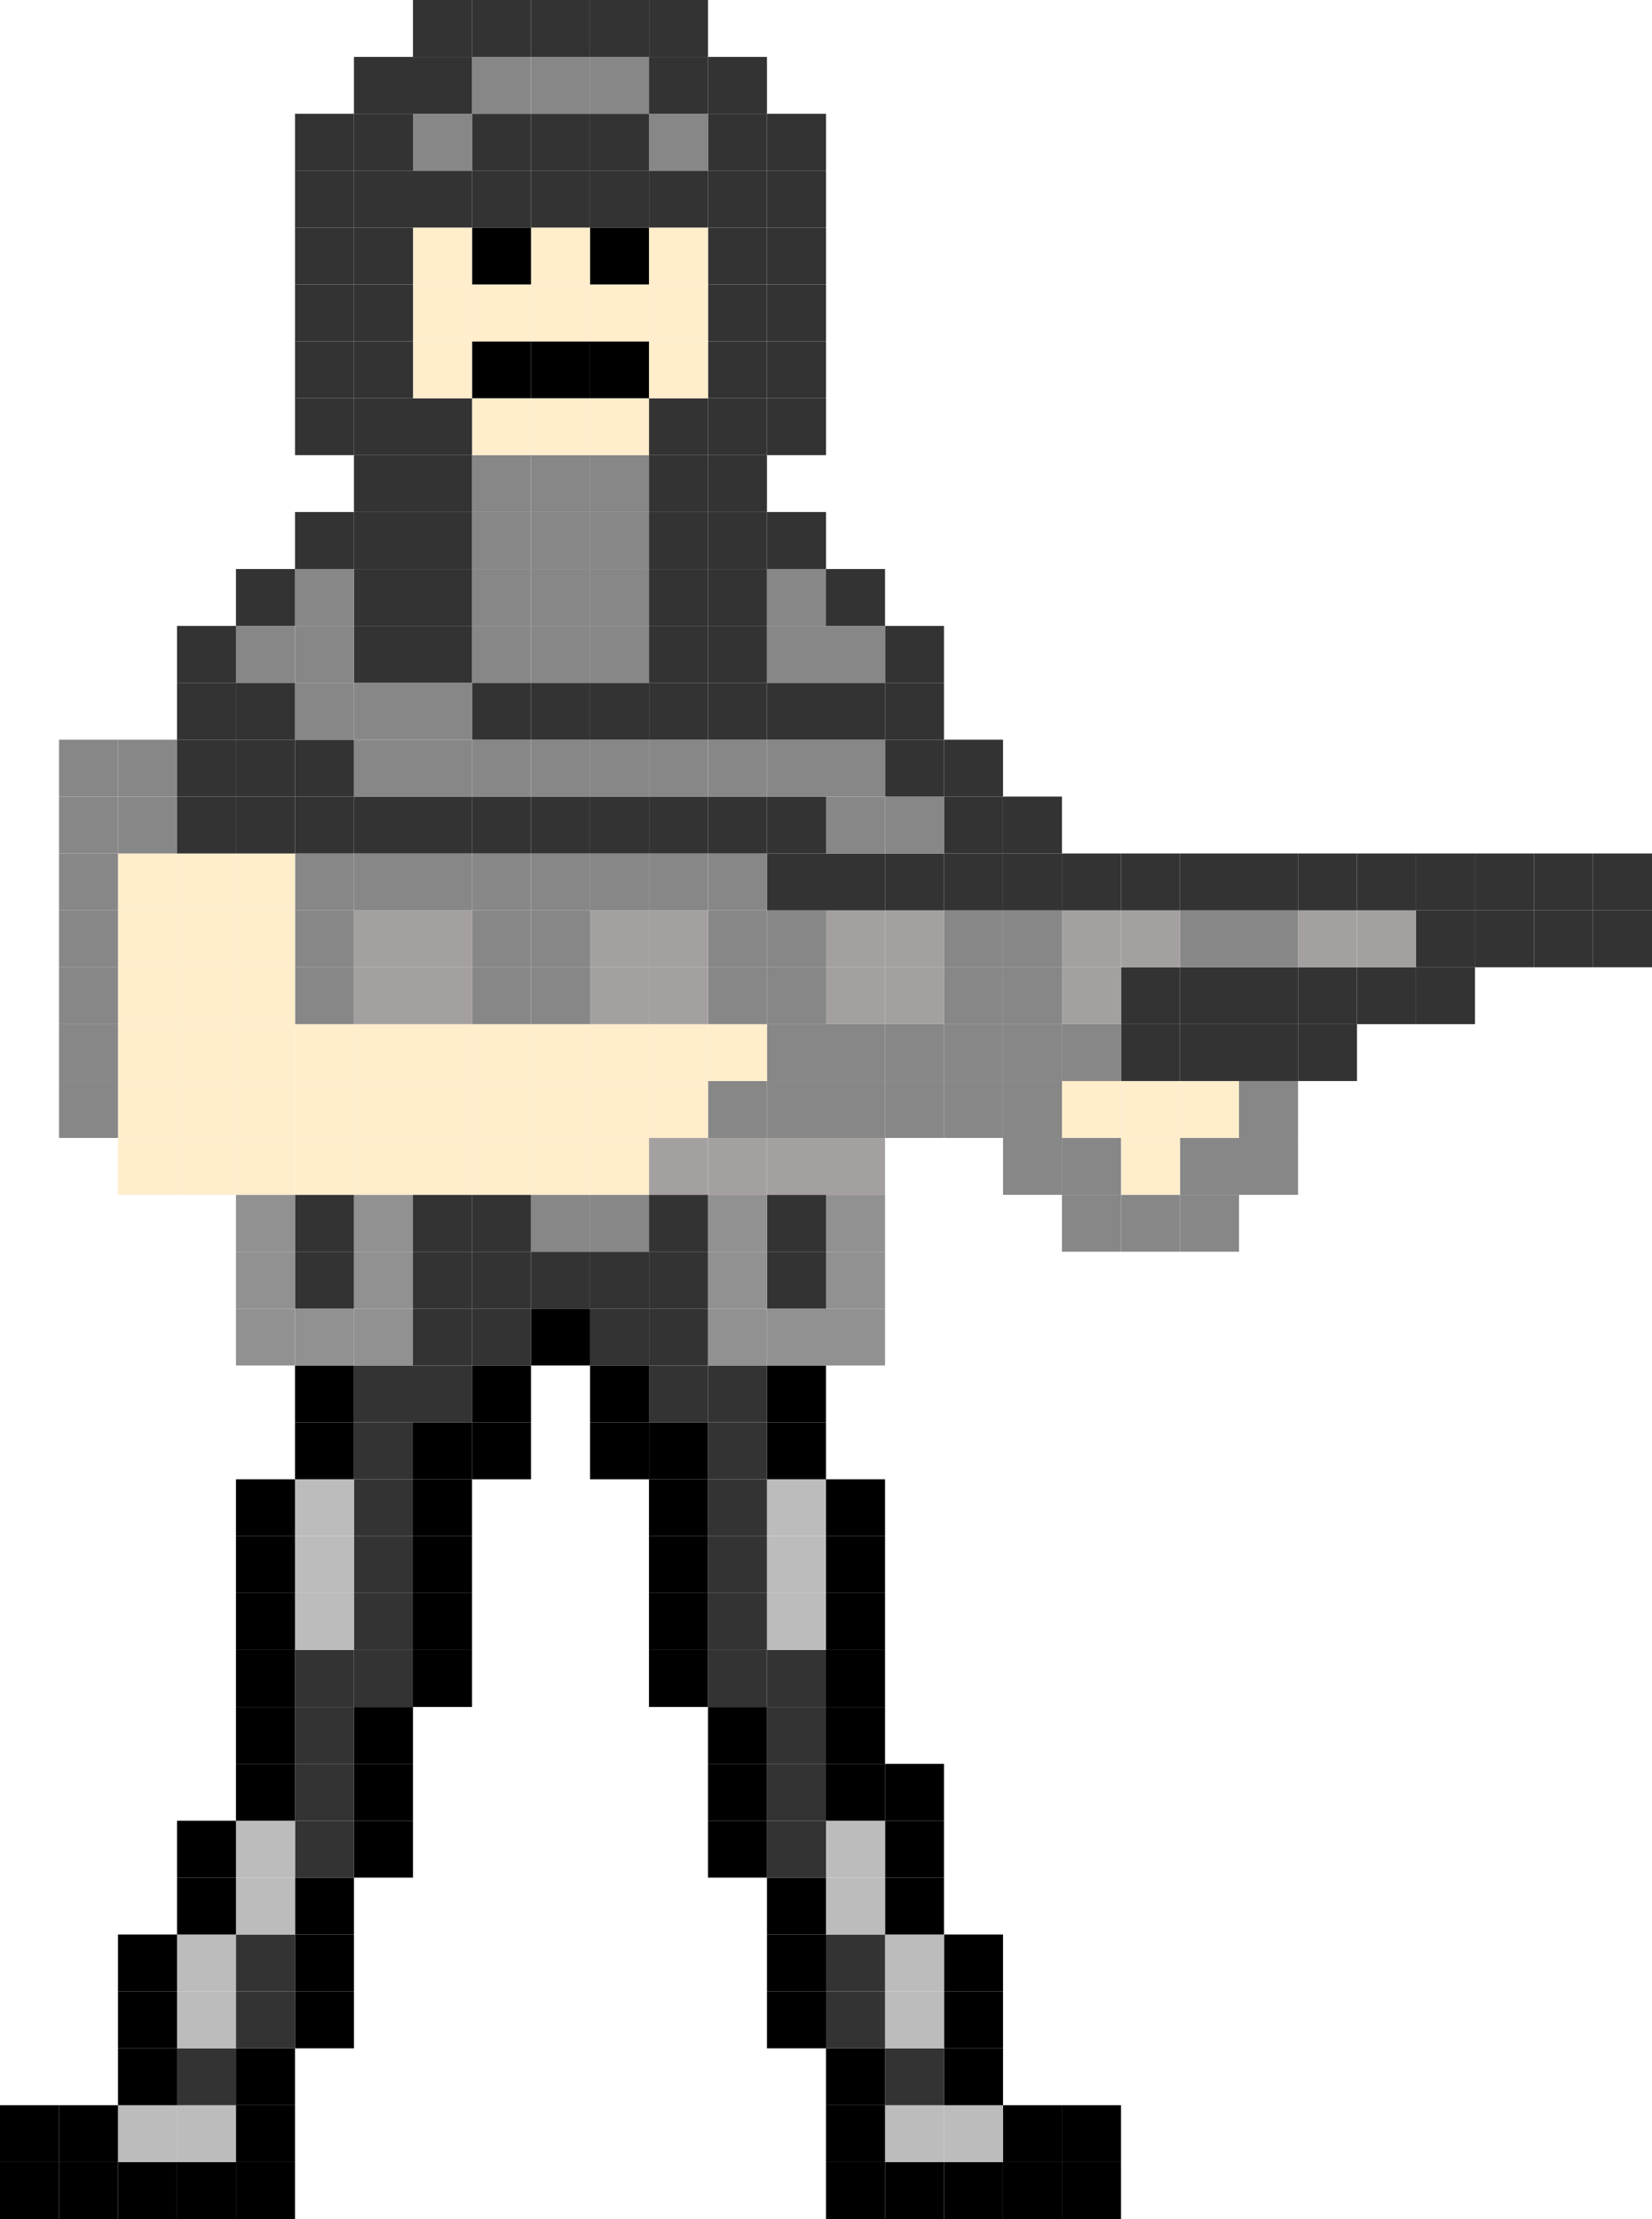 <svg id="Layer_1" data-name="Layer 1" xmlns="http://www.w3.org/2000/svg" viewBox="0 0 169 227">
  <defs>
    <style>
      .cls-1 {
        fill: #333;
      }

      .cls-2 {
        fill: #a5a0a0;
      }

      .cls-3 {
        fill: #878787;
      }

      .cls-4 {
        fill: #ffedcc;
      }

      .cls-5 {
        fill: #bcbcbc;
      }

      .cls-6 {
        fill: #919191;
      }
    </style>
  </defs>
  <title>trooper1</title>
  <g>
    <rect class="cls-1" x="162.96" y="93.13" width="6.04" height="5.82"/>
    <rect class="cls-1" x="162.96" y="87.31" width="6.04" height="5.82"/>
    <rect class="cls-1" x="156.93" y="93.13" width="6.03" height="5.82"/>
    <rect class="cls-1" x="156.93" y="87.31" width="6.03" height="5.82"/>
    <rect class="cls-1" x="150.89" y="93.13" width="6.04" height="5.82"/>
    <rect class="cls-1" x="150.89" y="87.31" width="6.04" height="5.82"/>
    <rect class="cls-1" x="144.86" y="98.95" width="6.03" height="5.82"/>
    <rect class="cls-1" x="144.86" y="93.13" width="6.03" height="5.82"/>
    <rect class="cls-1" x="144.86" y="87.31" width="6.03" height="5.82"/>
    <rect class="cls-1" x="138.82" y="98.95" width="6.04" height="5.82"/>
    <rect class="cls-2" x="138.82" y="93.13" width="6.04" height="5.82"/>
    <rect class="cls-1" x="138.82" y="87.31" width="6.04" height="5.82"/>
    <rect class="cls-1" x="132.79" y="104.77" width="6.03" height="5.82"/>
    <rect class="cls-1" x="132.79" y="98.95" width="6.03" height="5.82"/>
    <rect class="cls-2" x="132.79" y="93.13" width="6.03" height="5.82"/>
    <rect class="cls-1" x="132.79" y="87.31" width="6.03" height="5.82"/>
    <rect class="cls-3" x="126.75" y="116.41" width="6.04" height="5.82"/>
    <rect class="cls-3" x="126.75" y="110.59" width="6.04" height="5.82"/>
    <rect class="cls-1" x="126.75" y="104.77" width="6.04" height="5.82"/>
    <rect class="cls-1" x="126.75" y="98.95" width="6.04" height="5.82"/>
    <rect class="cls-3" x="126.75" y="93.13" width="6.04" height="5.82"/>
    <rect class="cls-1" x="126.75" y="87.31" width="6.04" height="5.82"/>
    <rect class="cls-3" x="120.71" y="122.23" width="6.04" height="5.82"/>
    <rect class="cls-3" x="120.71" y="116.41" width="6.04" height="5.82"/>
    <rect class="cls-4" x="120.71" y="110.59" width="6.04" height="5.82"/>
    <rect class="cls-1" x="120.71" y="104.77" width="6.04" height="5.82"/>
    <rect class="cls-1" x="120.71" y="98.95" width="6.04" height="5.82"/>
    <rect class="cls-3" x="120.71" y="93.13" width="6.04" height="5.82"/>
    <rect class="cls-1" x="120.71" y="87.31" width="6.04" height="5.82"/>
    <rect class="cls-3" x="114.68" y="122.23" width="6.03" height="5.82"/>
    <rect class="cls-4" x="114.68" y="116.41" width="6.03" height="5.82"/>
    <rect class="cls-4" x="114.68" y="110.59" width="6.03" height="5.82"/>
    <rect class="cls-1" x="114.68" y="104.77" width="6.03" height="5.82"/>
    <rect class="cls-1" x="114.68" y="98.95" width="6.03" height="5.82"/>
    <rect class="cls-2" x="114.68" y="93.13" width="6.03" height="5.82"/>
    <rect class="cls-1" x="114.68" y="87.31" width="6.03" height="5.82"/>
    <rect x="108.64" y="221.18" width="6.04" height="5.82"/>
    <rect x="108.64" y="215.36" width="6.04" height="5.82"/>
    <rect class="cls-3" x="108.64" y="122.23" width="6.04" height="5.82"/>
    <rect class="cls-3" x="108.64" y="116.41" width="6.04" height="5.82"/>
    <rect class="cls-4" x="108.64" y="110.59" width="6.04" height="5.82"/>
    <rect class="cls-3" x="108.64" y="104.77" width="6.04" height="5.82"/>
    <rect class="cls-2" x="108.64" y="98.95" width="6.04" height="5.82"/>
    <rect class="cls-2" x="108.64" y="93.13" width="6.04" height="5.82"/>
    <rect class="cls-1" x="108.64" y="87.31" width="6.04" height="5.82"/>
    <rect x="102.61" y="221.18" width="6.03" height="5.82"/>
    <rect x="102.61" y="215.36" width="6.03" height="5.82"/>
    <rect class="cls-3" x="102.61" y="116.41" width="6.03" height="5.82"/>
    <rect class="cls-3" x="102.61" y="110.59" width="6.03" height="5.82"/>
    <rect class="cls-3" x="102.61" y="104.77" width="6.03" height="5.82"/>
    <rect class="cls-3" x="102.61" y="98.95" width="6.03" height="5.82"/>
    <rect class="cls-3" x="102.61" y="93.13" width="6.03" height="5.82"/>
    <rect class="cls-1" x="102.61" y="87.31" width="6.03" height="5.82"/>
    <rect class="cls-1" x="102.61" y="81.49" width="6.03" height="5.82"/>
    <rect x="96.57" y="221.18" width="6.04" height="5.82"/>
    <rect class="cls-5" x="96.57" y="215.36" width="6.04" height="5.82"/>
    <rect x="96.57" y="209.54" width="6.04" height="5.82"/>
    <rect x="96.57" y="203.72" width="6.04" height="5.82"/>
    <rect x="96.57" y="197.9" width="6.04" height="5.82"/>
    <rect class="cls-3" x="96.57" y="110.59" width="6.04" height="5.82"/>
    <rect class="cls-3" x="96.57" y="104.77" width="6.04" height="5.82"/>
    <rect class="cls-3" x="96.57" y="98.95" width="6.04" height="5.82"/>
    <rect class="cls-3" x="96.57" y="93.13" width="6.04" height="5.82"/>
    <rect class="cls-1" x="96.57" y="87.31" width="6.04" height="5.82"/>
    <rect class="cls-1" x="96.57" y="81.49" width="6.04" height="5.82"/>
    <rect class="cls-1" x="96.57" y="75.67" width="6.04" height="5.82"/>
    <rect x="90.54" y="221.18" width="6.03" height="5.82"/>
    <rect class="cls-5" x="90.54" y="215.36" width="6.03" height="5.82"/>
    <rect class="cls-1" x="90.54" y="209.54" width="6.03" height="5.82"/>
    <rect class="cls-5" x="90.54" y="203.72" width="6.03" height="5.82"/>
    <rect class="cls-5" x="90.54" y="197.9" width="6.03" height="5.82"/>
    <rect x="90.54" y="192.08" width="6.03" height="5.82"/>
    <rect x="90.54" y="186.26" width="6.03" height="5.82"/>
    <rect x="90.54" y="180.44" width="6.03" height="5.82"/>
    <rect class="cls-3" x="90.54" y="110.59" width="6.03" height="5.82"/>
    <rect class="cls-3" x="90.54" y="104.77" width="6.03" height="5.82"/>
    <rect class="cls-2" x="90.54" y="98.95" width="6.03" height="5.82"/>
    <rect class="cls-2" x="90.54" y="93.13" width="6.03" height="5.82"/>
    <rect class="cls-1" x="90.54" y="87.31" width="6.03" height="5.82"/>
    <rect class="cls-3" x="90.54" y="81.49" width="6.03" height="5.82"/>
    <rect class="cls-1" x="90.54" y="75.67" width="6.03" height="5.82"/>
    <rect class="cls-1" x="90.54" y="69.85" width="6.03" height="5.82"/>
    <rect class="cls-1" x="90.54" y="64.03" width="6.03" height="5.82"/>
    <rect x="84.5" y="221.18" width="6.04" height="5.82"/>
    <rect x="84.5" y="215.36" width="6.04" height="5.82"/>
    <rect x="84.5" y="209.54" width="6.04" height="5.82"/>
    <rect class="cls-1" x="84.5" y="203.72" width="6.04" height="5.82"/>
    <rect class="cls-1" x="84.5" y="197.9" width="6.04" height="5.82"/>
    <rect class="cls-5" x="84.5" y="192.08" width="6.04" height="5.82"/>
    <rect class="cls-5" x="84.5" y="186.26" width="6.04" height="5.82"/>
    <rect x="84.5" y="180.44" width="6.04" height="5.82"/>
    <rect x="84.5" y="174.62" width="6.04" height="5.82"/>
    <rect x="84.5" y="168.79" width="6.04" height="5.83"/>
    <rect x="84.5" y="162.97" width="6.04" height="5.82"/>
    <rect x="84.5" y="157.15" width="6.04" height="5.82"/>
    <rect x="84.5" y="151.33" width="6.04" height="5.82"/>
    <rect class="cls-6" x="84.5" y="133.87" width="6.04" height="5.82"/>
    <rect class="cls-6" x="84.5" y="128.05" width="6.04" height="5.82"/>
    <rect class="cls-6" x="84.5" y="122.23" width="6.04" height="5.82"/>
    <rect class="cls-2" x="84.5" y="116.41" width="6.04" height="5.82"/>
    <rect class="cls-3" x="84.5" y="110.59" width="6.04" height="5.82"/>
    <rect class="cls-3" x="84.5" y="104.77" width="6.04" height="5.82"/>
    <rect class="cls-2" x="84.5" y="98.95" width="6.04" height="5.82"/>
    <rect class="cls-2" x="84.5" y="93.13" width="6.04" height="5.82"/>
    <rect class="cls-1" x="84.5" y="87.31" width="6.04" height="5.82"/>
    <rect class="cls-3" x="84.5" y="81.49" width="6.04" height="5.82"/>
    <rect class="cls-3" x="84.5" y="75.67" width="6.04" height="5.82"/>
    <rect class="cls-1" x="84.5" y="69.85" width="6.04" height="5.82"/>
    <rect class="cls-3" x="84.5" y="64.03" width="6.04" height="5.82"/>
    <rect class="cls-1" x="84.5" y="58.21" width="6.04" height="5.82"/>
    <rect x="78.46" y="203.72" width="6.04" height="5.82"/>
    <rect x="78.46" y="197.9" width="6.04" height="5.82"/>
    <rect x="78.46" y="192.08" width="6.04" height="5.82"/>
    <rect class="cls-1" x="78.46" y="186.26" width="6.04" height="5.82"/>
    <rect class="cls-1" x="78.46" y="180.44" width="6.04" height="5.82"/>
    <rect class="cls-1" x="78.46" y="174.62" width="6.04" height="5.82"/>
    <rect class="cls-1" x="78.46" y="168.79" width="6.04" height="5.83"/>
    <rect class="cls-5" x="78.46" y="162.97" width="6.04" height="5.82"/>
    <rect class="cls-5" x="78.46" y="157.15" width="6.04" height="5.82"/>
    <rect class="cls-5" x="78.46" y="151.33" width="6.04" height="5.82"/>
    <rect x="78.46" y="145.51" width="6.04" height="5.82"/>
    <rect x="78.46" y="139.69" width="6.04" height="5.82"/>
    <rect class="cls-6" x="78.46" y="133.87" width="6.04" height="5.82"/>
    <rect class="cls-1" x="78.46" y="128.05" width="6.04" height="5.82"/>
    <rect class="cls-1" x="78.46" y="122.23" width="6.04" height="5.82"/>
    <rect class="cls-2" x="78.46" y="116.41" width="6.04" height="5.82"/>
    <rect class="cls-3" x="78.46" y="110.59" width="6.04" height="5.82"/>
    <rect class="cls-3" x="78.46" y="104.77" width="6.04" height="5.82"/>
    <rect class="cls-3" x="78.46" y="98.95" width="6.04" height="5.82"/>
    <rect class="cls-3" x="78.46" y="93.13" width="6.04" height="5.82"/>
    <rect class="cls-1" x="78.46" y="87.31" width="6.04" height="5.82"/>
    <rect class="cls-1" x="78.46" y="81.49" width="6.04" height="5.82"/>
    <rect class="cls-3" x="78.46" y="75.67" width="6.04" height="5.82"/>
    <rect class="cls-1" x="78.46" y="69.85" width="6.04" height="5.82"/>
    <rect class="cls-3" x="78.46" y="64.03" width="6.04" height="5.82"/>
    <rect class="cls-3" x="78.46" y="58.21" width="6.04" height="5.82"/>
    <rect class="cls-1" x="78.46" y="52.38" width="6.04" height="5.83"/>
    <rect class="cls-1" x="78.46" y="40.74" width="6.04" height="5.82"/>
    <rect class="cls-1" x="78.46" y="34.92" width="6.04" height="5.82"/>
    <rect class="cls-1" x="78.46" y="29.1" width="6.04" height="5.82"/>
    <rect class="cls-1" x="78.46" y="23.28" width="6.04" height="5.82"/>
    <rect class="cls-1" x="78.46" y="17.46" width="6.04" height="5.82"/>
    <rect class="cls-1" x="78.46" y="11.64" width="6.04" height="5.82"/>
    <rect x="72.43" y="186.26" width="6.03" height="5.82"/>
    <rect x="72.43" y="180.44" width="6.03" height="5.82"/>
    <rect x="72.43" y="174.62" width="6.03" height="5.82"/>
    <rect class="cls-1" x="72.43" y="168.79" width="6.03" height="5.83"/>
    <rect class="cls-1" x="72.43" y="162.97" width="6.03" height="5.82"/>
    <rect class="cls-1" x="72.43" y="157.15" width="6.03" height="5.82"/>
    <rect class="cls-1" x="72.43" y="151.33" width="6.03" height="5.82"/>
    <rect class="cls-1" x="72.43" y="145.51" width="6.03" height="5.82"/>
    <rect class="cls-1" x="72.43" y="139.69" width="6.03" height="5.82"/>
    <rect class="cls-6" x="72.43" y="133.87" width="6.03" height="5.82"/>
    <rect class="cls-6" x="72.43" y="128.05" width="6.03" height="5.82"/>
    <rect class="cls-6" x="72.43" y="122.23" width="6.03" height="5.82"/>
    <rect class="cls-2" x="72.43" y="116.41" width="6.03" height="5.82"/>
    <rect class="cls-3" x="72.43" y="110.59" width="6.03" height="5.82"/>
    <rect class="cls-4" x="72.43" y="104.77" width="6.03" height="5.82"/>
    <rect class="cls-3" x="72.43" y="98.95" width="6.03" height="5.82"/>
    <rect class="cls-3" x="72.43" y="93.13" width="6.03" height="5.82"/>
    <rect class="cls-3" x="72.43" y="87.31" width="6.03" height="5.82"/>
    <rect class="cls-1" x="72.43" y="81.49" width="6.03" height="5.82"/>
    <rect class="cls-3" x="72.43" y="75.67" width="6.03" height="5.82"/>
    <rect class="cls-1" x="72.43" y="69.85" width="6.03" height="5.82"/>
    <rect class="cls-1" x="72.43" y="64.03" width="6.03" height="5.82"/>
    <rect class="cls-1" x="72.43" y="58.21" width="6.03" height="5.82"/>
    <rect class="cls-1" x="72.43" y="52.38" width="6.03" height="5.83"/>
    <rect class="cls-1" x="72.43" y="46.56" width="6.03" height="5.82"/>
    <rect class="cls-1" x="72.43" y="40.74" width="6.03" height="5.82"/>
    <rect class="cls-1" x="72.43" y="34.92" width="6.03" height="5.82"/>
    <rect class="cls-1" x="72.43" y="29.1" width="6.03" height="5.82"/>
    <rect class="cls-1" x="72.43" y="23.28" width="6.03" height="5.82"/>
    <rect class="cls-1" x="72.43" y="17.46" width="6.03" height="5.82"/>
    <rect class="cls-1" x="72.43" y="11.64" width="6.03" height="5.82"/>
    <rect class="cls-1" x="72.43" y="5.82" width="6.03" height="5.82"/>
    <rect x="66.39" y="168.79" width="6.04" height="5.83"/>
    <rect x="66.39" y="162.97" width="6.04" height="5.82"/>
    <rect x="66.39" y="157.15" width="6.04" height="5.82"/>
    <rect x="66.39" y="151.33" width="6.04" height="5.82"/>
    <rect x="66.39" y="145.51" width="6.04" height="5.82"/>
    <rect class="cls-1" x="66.39" y="139.69" width="6.04" height="5.82"/>
    <rect class="cls-1" x="66.39" y="133.87" width="6.04" height="5.82"/>
    <rect class="cls-1" x="66.39" y="128.05" width="6.04" height="5.82"/>
    <rect class="cls-1" x="66.39" y="122.23" width="6.04" height="5.82"/>
    <rect class="cls-2" x="66.39" y="116.41" width="6.04" height="5.82"/>
    <rect class="cls-4" x="66.39" y="110.59" width="6.04" height="5.82"/>
    <rect class="cls-4" x="66.39" y="104.77" width="6.04" height="5.82"/>
    <rect class="cls-2" x="66.39" y="98.95" width="6.04" height="5.82"/>
    <rect class="cls-2" x="66.39" y="93.13" width="6.04" height="5.82"/>
    <rect class="cls-3" x="66.39" y="87.31" width="6.04" height="5.82"/>
    <rect class="cls-1" x="66.39" y="81.49" width="6.04" height="5.82"/>
    <rect class="cls-3" x="66.39" y="75.67" width="6.04" height="5.82"/>
    <rect class="cls-1" x="66.39" y="69.85" width="6.04" height="5.82"/>
    <rect class="cls-1" x="66.39" y="64.03" width="6.04" height="5.82"/>
    <rect class="cls-1" x="66.39" y="58.21" width="6.04" height="5.82"/>
    <rect class="cls-1" x="66.39" y="52.38" width="6.04" height="5.83"/>
    <rect class="cls-1" x="66.39" y="46.56" width="6.04" height="5.82"/>
    <rect class="cls-1" x="66.39" y="40.74" width="6.04" height="5.82"/>
    <rect class="cls-4" x="66.39" y="34.92" width="6.04" height="5.82"/>
    <rect class="cls-4" x="66.39" y="29.1" width="6.04" height="5.82"/>
    <rect class="cls-4" x="66.39" y="23.28" width="6.04" height="5.82"/>
    <rect class="cls-1" x="66.39" y="17.46" width="6.04" height="5.82"/>
    <rect class="cls-3" x="66.39" y="11.64" width="6.04" height="5.82"/>
    <rect class="cls-1" x="66.39" y="5.82" width="6.04" height="5.82"/>
    <rect class="cls-1" x="66.39" width="6.04" height="5.82"/>
    <rect x="60.36" y="145.51" width="6.03" height="5.82"/>
    <rect x="60.36" y="139.69" width="6.03" height="5.82"/>
    <rect class="cls-1" x="60.36" y="133.87" width="6.03" height="5.82"/>
    <rect class="cls-1" x="60.36" y="128.05" width="6.03" height="5.82"/>
    <rect class="cls-3" x="60.36" y="122.23" width="6.03" height="5.82"/>
    <rect class="cls-4" x="60.36" y="116.41" width="6.03" height="5.82"/>
    <rect class="cls-4" x="60.36" y="110.59" width="6.03" height="5.82"/>
    <rect class="cls-4" x="60.36" y="104.77" width="6.03" height="5.82"/>
    <rect class="cls-2" x="60.36" y="98.95" width="6.03" height="5.82"/>
    <rect class="cls-2" x="60.36" y="93.13" width="6.03" height="5.82"/>
    <rect class="cls-3" x="60.36" y="87.31" width="6.03" height="5.82"/>
    <rect class="cls-1" x="60.36" y="81.49" width="6.03" height="5.82"/>
    <rect class="cls-3" x="60.36" y="75.67" width="6.03" height="5.82"/>
    <rect class="cls-1" x="60.36" y="69.85" width="6.03" height="5.82"/>
    <rect class="cls-3" x="60.36" y="64.03" width="6.03" height="5.82"/>
    <rect class="cls-3" x="60.36" y="58.21" width="6.03" height="5.82"/>
    <rect class="cls-3" x="60.36" y="52.38" width="6.03" height="5.83"/>
    <rect class="cls-3" x="60.36" y="46.56" width="6.03" height="5.82"/>
    <rect class="cls-4" x="60.36" y="40.74" width="6.03" height="5.82"/>
    <rect x="60.36" y="34.92" width="6.03" height="5.82"/>
    <rect class="cls-4" x="60.36" y="29.1" width="6.03" height="5.82"/>
    <rect x="60.36" y="23.28" width="6.03" height="5.82"/>
    <rect class="cls-1" x="60.36" y="17.46" width="6.03" height="5.82"/>
    <rect class="cls-1" x="60.36" y="11.64" width="6.03" height="5.82"/>
    <rect class="cls-3" x="60.36" y="5.82" width="6.03" height="5.82"/>
    <rect class="cls-1" x="60.36" width="6.03" height="5.82"/>
    <rect x="54.32" y="133.87" width="6.04" height="5.82"/>
    <rect class="cls-1" x="54.32" y="128.05" width="6.04" height="5.82"/>
    <rect class="cls-3" x="54.32" y="122.23" width="6.04" height="5.82"/>
    <rect class="cls-4" x="54.32" y="116.41" width="6.04" height="5.82"/>
    <rect class="cls-4" x="54.32" y="110.59" width="6.04" height="5.82"/>
    <rect class="cls-4" x="54.32" y="104.77" width="6.04" height="5.82"/>
    <rect class="cls-3" x="54.32" y="98.95" width="6.04" height="5.82"/>
    <rect class="cls-3" x="54.32" y="93.13" width="6.04" height="5.82"/>
    <rect class="cls-3" x="54.32" y="87.31" width="6.04" height="5.82"/>
    <rect class="cls-1" x="54.32" y="81.49" width="6.04" height="5.82"/>
    <rect class="cls-3" x="54.32" y="75.67" width="6.04" height="5.82"/>
    <rect class="cls-1" x="54.32" y="69.85" width="6.04" height="5.82"/>
    <rect class="cls-3" x="54.32" y="64.03" width="6.04" height="5.82"/>
    <rect class="cls-3" x="54.32" y="58.21" width="6.04" height="5.82"/>
    <rect class="cls-3" x="54.32" y="52.38" width="6.04" height="5.83"/>
    <rect class="cls-3" x="54.32" y="46.56" width="6.04" height="5.82"/>
    <rect class="cls-4" x="54.32" y="40.74" width="6.04" height="5.82"/>
    <rect x="54.32" y="34.92" width="6.04" height="5.82"/>
    <rect class="cls-4" x="54.32" y="29.1" width="6.04" height="5.82"/>
    <rect class="cls-4" x="54.32" y="23.28" width="6.04" height="5.82"/>
    <rect class="cls-1" x="54.32" y="17.46" width="6.04" height="5.82"/>
    <rect class="cls-1" x="54.32" y="11.64" width="6.04" height="5.82"/>
    <rect class="cls-3" x="54.32" y="5.82" width="6.04" height="5.82"/>
    <rect class="cls-1" x="54.32" width="6.04" height="5.82"/>
    <rect x="48.29" y="145.51" width="6.03" height="5.82"/>
    <rect x="48.29" y="139.69" width="6.03" height="5.82"/>
    <rect class="cls-1" x="48.29" y="133.87" width="6.03" height="5.82"/>
    <rect class="cls-1" x="48.29" y="128.05" width="6.03" height="5.82"/>
    <rect class="cls-1" x="48.29" y="122.23" width="6.03" height="5.82"/>
    <rect class="cls-4" x="48.29" y="116.41" width="6.03" height="5.82"/>
    <rect class="cls-4" x="48.29" y="110.59" width="6.03" height="5.82"/>
    <rect class="cls-4" x="48.29" y="104.77" width="6.03" height="5.82"/>
    <rect class="cls-3" x="48.29" y="98.95" width="6.03" height="5.82"/>
    <rect class="cls-3" x="48.29" y="93.13" width="6.03" height="5.82"/>
    <rect class="cls-3" x="48.29" y="87.31" width="6.03" height="5.82"/>
    <rect class="cls-1" x="48.29" y="81.49" width="6.03" height="5.82"/>
    <rect class="cls-3" x="48.29" y="75.67" width="6.03" height="5.82"/>
    <rect class="cls-1" x="48.29" y="69.85" width="6.03" height="5.82"/>
    <rect class="cls-3" x="48.29" y="64.03" width="6.03" height="5.82"/>
    <rect class="cls-3" x="48.29" y="58.21" width="6.03" height="5.82"/>
    <rect class="cls-3" x="48.29" y="52.38" width="6.03" height="5.83"/>
    <rect class="cls-3" x="48.29" y="46.56" width="6.03" height="5.82"/>
    <rect class="cls-4" x="48.29" y="40.74" width="6.03" height="5.82"/>
    <rect x="48.29" y="34.92" width="6.03" height="5.82"/>
    <rect class="cls-4" x="48.29" y="29.1" width="6.03" height="5.82"/>
    <rect x="48.29" y="23.28" width="6.03" height="5.82"/>
    <rect class="cls-1" x="48.29" y="17.46" width="6.03" height="5.82"/>
    <rect class="cls-1" x="48.29" y="11.64" width="6.03" height="5.82"/>
    <rect class="cls-3" x="48.29" y="5.82" width="6.03" height="5.82"/>
    <rect class="cls-1" x="48.29" width="6.03" height="5.82"/>
    <rect x="42.25" y="168.79" width="6.04" height="5.83"/>
    <rect x="42.25" y="162.97" width="6.04" height="5.82"/>
    <rect x="42.25" y="157.15" width="6.04" height="5.82"/>
    <rect x="42.25" y="151.33" width="6.04" height="5.82"/>
    <rect x="42.25" y="145.51" width="6.04" height="5.82"/>
    <rect class="cls-1" x="42.25" y="139.69" width="6.04" height="5.82"/>
    <rect class="cls-1" x="42.25" y="133.87" width="6.04" height="5.82"/>
    <rect class="cls-1" x="42.25" y="128.05" width="6.04" height="5.82"/>
    <rect class="cls-1" x="42.25" y="122.23" width="6.04" height="5.82"/>
    <rect class="cls-4" x="42.25" y="116.41" width="6.04" height="5.82"/>
    <rect class="cls-4" x="42.25" y="110.59" width="6.04" height="5.82"/>
    <rect class="cls-4" x="42.25" y="104.77" width="6.04" height="5.82"/>
    <rect class="cls-2" x="42.25" y="98.95" width="6.04" height="5.82"/>
    <rect class="cls-2" x="42.25" y="93.13" width="6.04" height="5.82"/>
    <rect class="cls-3" x="42.25" y="87.31" width="6.04" height="5.82"/>
    <rect class="cls-1" x="42.25" y="81.49" width="6.04" height="5.82"/>
    <rect class="cls-3" x="42.25" y="75.67" width="6.04" height="5.82"/>
    <rect class="cls-3" x="42.25" y="69.85" width="6.04" height="5.82"/>
    <rect class="cls-1" x="42.25" y="64.03" width="6.04" height="5.82"/>
    <rect class="cls-1" x="42.25" y="58.21" width="6.04" height="5.82"/>
    <rect class="cls-1" x="42.25" y="52.38" width="6.04" height="5.83"/>
    <rect class="cls-1" x="42.25" y="46.56" width="6.04" height="5.82"/>
    <rect class="cls-1" x="42.25" y="40.74" width="6.04" height="5.82"/>
    <rect class="cls-4" x="42.25" y="34.92" width="6.04" height="5.82"/>
    <rect class="cls-4" x="42.25" y="29.1" width="6.04" height="5.82"/>
    <rect class="cls-4" x="42.25" y="23.28" width="6.04" height="5.82"/>
    <rect class="cls-1" x="42.25" y="17.46" width="6.04" height="5.82"/>
    <rect class="cls-3" x="42.25" y="11.64" width="6.04" height="5.82"/>
    <rect class="cls-1" x="42.25" y="5.82" width="6.04" height="5.82"/>
    <rect class="cls-1" x="42.25" width="6.04" height="5.82"/>
    <rect x="36.21" y="186.26" width="6.04" height="5.82"/>
    <rect x="36.21" y="180.44" width="6.04" height="5.82"/>
    <rect x="36.21" y="174.62" width="6.04" height="5.82"/>
    <rect class="cls-1" x="36.21" y="168.79" width="6.04" height="5.83"/>
    <rect class="cls-1" x="36.21" y="162.97" width="6.04" height="5.82"/>
    <rect class="cls-1" x="36.21" y="157.15" width="6.04" height="5.82"/>
    <rect class="cls-1" x="36.21" y="151.33" width="6.04" height="5.82"/>
    <rect class="cls-1" x="36.21" y="145.51" width="6.04" height="5.82"/>
    <rect class="cls-1" x="36.21" y="139.69" width="6.04" height="5.82"/>
    <rect class="cls-6" x="36.21" y="133.87" width="6.04" height="5.82"/>
    <rect class="cls-6" x="36.21" y="128.05" width="6.04" height="5.82"/>
    <rect class="cls-6" x="36.21" y="122.23" width="6.04" height="5.82"/>
    <rect class="cls-4" x="36.21" y="116.41" width="6.04" height="5.82"/>
    <rect class="cls-4" x="36.21" y="110.59" width="6.04" height="5.82"/>
    <rect class="cls-4" x="36.21" y="104.77" width="6.04" height="5.82"/>
    <rect class="cls-2" x="36.21" y="98.95" width="6.04" height="5.82"/>
    <rect class="cls-2" x="36.21" y="93.13" width="6.04" height="5.82"/>
    <rect class="cls-3" x="36.21" y="87.31" width="6.04" height="5.82"/>
    <rect class="cls-1" x="36.21" y="81.49" width="6.04" height="5.82"/>
    <rect class="cls-3" x="36.21" y="75.67" width="6.04" height="5.82"/>
    <rect class="cls-3" x="36.21" y="69.85" width="6.04" height="5.82"/>
    <rect class="cls-1" x="36.21" y="64.03" width="6.04" height="5.82"/>
    <rect class="cls-1" x="36.21" y="58.21" width="6.04" height="5.82"/>
    <rect class="cls-1" x="36.21" y="52.38" width="6.04" height="5.83"/>
    <rect class="cls-1" x="36.21" y="46.56" width="6.04" height="5.82"/>
    <rect class="cls-1" x="36.21" y="40.74" width="6.04" height="5.82"/>
    <rect class="cls-1" x="36.21" y="34.92" width="6.04" height="5.82"/>
    <rect class="cls-1" x="36.21" y="29.1" width="6.04" height="5.82"/>
    <rect class="cls-1" x="36.21" y="23.28" width="6.04" height="5.82"/>
    <rect class="cls-1" x="36.21" y="17.46" width="6.04" height="5.82"/>
    <rect class="cls-1" x="36.21" y="11.64" width="6.04" height="5.82"/>
    <rect class="cls-1" x="36.21" y="5.82" width="6.04" height="5.82"/>
    <rect x="30.18" y="203.72" width="6.03" height="5.82"/>
    <rect x="30.18" y="197.9" width="6.03" height="5.82"/>
    <rect x="30.18" y="192.08" width="6.03" height="5.82"/>
    <rect class="cls-1" x="30.18" y="186.26" width="6.03" height="5.82"/>
    <rect class="cls-1" x="30.18" y="180.44" width="6.03" height="5.82"/>
    <rect class="cls-1" x="30.18" y="174.62" width="6.03" height="5.82"/>
    <rect class="cls-1" x="30.18" y="168.79" width="6.03" height="5.83"/>
    <rect class="cls-5" x="30.18" y="162.97" width="6.03" height="5.82"/>
    <rect class="cls-5" x="30.18" y="157.15" width="6.03" height="5.82"/>
    <rect class="cls-5" x="30.18" y="151.33" width="6.03" height="5.82"/>
    <rect x="30.18" y="145.51" width="6.03" height="5.82"/>
    <rect x="30.18" y="139.69" width="6.03" height="5.82"/>
    <rect class="cls-6" x="30.18" y="133.87" width="6.03" height="5.82"/>
    <rect class="cls-1" x="30.18" y="128.05" width="6.03" height="5.82"/>
    <rect class="cls-1" x="30.18" y="122.23" width="6.03" height="5.82"/>
    <rect class="cls-4" x="30.18" y="116.41" width="6.03" height="5.82"/>
    <rect class="cls-4" x="30.18" y="110.59" width="6.03" height="5.82"/>
    <rect class="cls-4" x="30.18" y="104.77" width="6.03" height="5.82"/>
    <rect class="cls-3" x="30.18" y="98.95" width="6.03" height="5.82"/>
    <rect class="cls-3" x="30.18" y="93.13" width="6.03" height="5.82"/>
    <rect class="cls-3" x="30.18" y="87.31" width="6.03" height="5.82"/>
    <rect class="cls-1" x="30.18" y="81.49" width="6.03" height="5.82"/>
    <rect class="cls-1" x="30.18" y="75.67" width="6.03" height="5.82"/>
    <rect class="cls-3" x="30.18" y="69.85" width="6.03" height="5.82"/>
    <rect class="cls-3" x="30.18" y="64.03" width="6.03" height="5.82"/>
    <rect class="cls-3" x="30.18" y="58.21" width="6.03" height="5.82"/>
    <rect class="cls-1" x="30.18" y="52.38" width="6.03" height="5.83"/>
    <rect class="cls-1" x="30.18" y="40.74" width="6.03" height="5.82"/>
    <rect class="cls-1" x="30.18" y="34.92" width="6.03" height="5.82"/>
    <rect class="cls-1" x="30.18" y="29.1" width="6.03" height="5.82"/>
    <rect class="cls-1" x="30.18" y="23.28" width="6.03" height="5.82"/>
    <rect class="cls-1" x="30.18" y="17.46" width="6.03" height="5.82"/>
    <rect class="cls-1" x="30.18" y="11.64" width="6.03" height="5.82"/>
    <rect x="24.14" y="221.18" width="6.04" height="5.82"/>
    <rect x="24.14" y="215.36" width="6.04" height="5.82"/>
    <rect x="24.14" y="209.54" width="6.04" height="5.82"/>
    <rect class="cls-1" x="24.14" y="203.72" width="6.04" height="5.82"/>
    <rect class="cls-1" x="24.14" y="197.9" width="6.04" height="5.82"/>
    <rect class="cls-5" x="24.14" y="192.08" width="6.04" height="5.82"/>
    <rect class="cls-5" x="24.14" y="186.26" width="6.04" height="5.82"/>
    <rect x="24.14" y="180.44" width="6.04" height="5.82"/>
    <rect x="24.14" y="174.62" width="6.04" height="5.82"/>
    <rect x="24.14" y="168.79" width="6.04" height="5.83"/>
    <rect x="24.14" y="162.97" width="6.04" height="5.82"/>
    <rect x="24.14" y="157.15" width="6.04" height="5.82"/>
    <rect x="24.14" y="151.33" width="6.04" height="5.82"/>
    <rect class="cls-6" x="24.14" y="133.87" width="6.04" height="5.82"/>
    <rect class="cls-6" x="24.14" y="128.05" width="6.04" height="5.82"/>
    <rect class="cls-6" x="24.14" y="122.23" width="6.04" height="5.82"/>
    <rect class="cls-4" x="24.14" y="116.41" width="6.04" height="5.82"/>
    <rect class="cls-4" x="24.14" y="110.59" width="6.04" height="5.82"/>
    <rect class="cls-4" x="24.14" y="104.77" width="6.04" height="5.82"/>
    <rect class="cls-4" x="24.14" y="98.95" width="6.04" height="5.82"/>
    <rect class="cls-4" x="24.14" y="93.13" width="6.04" height="5.82"/>
    <rect class="cls-4" x="24.14" y="87.31" width="6.04" height="5.82"/>
    <rect class="cls-1" x="24.14" y="81.49" width="6.04" height="5.82"/>
    <rect class="cls-1" x="24.14" y="75.67" width="6.04" height="5.82"/>
    <rect class="cls-1" x="24.14" y="69.85" width="6.04" height="5.82"/>
    <rect class="cls-3" x="24.14" y="64.03" width="6.04" height="5.82"/>
    <rect class="cls-1" x="24.14" y="58.21" width="6.04" height="5.82"/>
    <rect x="18.11" y="221.18" width="6.03" height="5.82"/>
    <rect class="cls-5" x="18.11" y="215.36" width="6.03" height="5.82"/>
    <rect class="cls-1" x="18.11" y="209.54" width="6.03" height="5.82"/>
    <rect class="cls-5" x="18.11" y="203.72" width="6.03" height="5.82"/>
    <rect class="cls-5" x="18.11" y="197.9" width="6.03" height="5.82"/>
    <rect x="18.11" y="192.08" width="6.03" height="5.82"/>
    <rect x="18.11" y="186.26" width="6.03" height="5.82"/>
    <rect class="cls-4" x="18.11" y="116.41" width="6.03" height="5.82"/>
    <rect class="cls-4" x="18.11" y="110.59" width="6.03" height="5.82"/>
    <rect class="cls-4" x="18.11" y="104.77" width="6.03" height="5.82"/>
    <rect class="cls-4" x="18.11" y="98.95" width="6.03" height="5.82"/>
    <rect class="cls-4" x="18.11" y="93.13" width="6.03" height="5.82"/>
    <rect class="cls-4" x="18.11" y="87.31" width="6.03" height="5.82"/>
    <rect class="cls-1" x="18.11" y="81.49" width="6.03" height="5.82"/>
    <rect class="cls-1" x="18.11" y="75.67" width="6.03" height="5.82"/>
    <rect class="cls-1" x="18.11" y="69.85" width="6.03" height="5.82"/>
    <rect class="cls-1" x="18.11" y="64.03" width="6.03" height="5.82"/>
    <rect x="12.07" y="221.18" width="6.04" height="5.82"/>
    <rect class="cls-5" x="12.07" y="215.36" width="6.04" height="5.82"/>
    <rect x="12.07" y="209.54" width="6.04" height="5.82"/>
    <rect x="12.07" y="203.72" width="6.04" height="5.82"/>
    <rect x="12.07" y="197.9" width="6.04" height="5.82"/>
    <rect class="cls-4" x="12.07" y="116.41" width="6.04" height="5.82"/>
    <rect class="cls-4" x="12.07" y="110.59" width="6.04" height="5.82"/>
    <rect class="cls-4" x="12.07" y="104.77" width="6.04" height="5.82"/>
    <rect class="cls-4" x="12.07" y="98.95" width="6.04" height="5.82"/>
    <rect class="cls-4" x="12.07" y="93.13" width="6.04" height="5.82"/>
    <rect class="cls-4" x="12.07" y="87.31" width="6.04" height="5.82"/>
    <rect class="cls-3" x="12.07" y="81.49" width="6.04" height="5.82"/>
    <rect class="cls-3" x="12.07" y="75.67" width="6.04" height="5.82"/>
    <rect x="6.04" y="221.18" width="6.03" height="5.82"/>
    <rect x="6.04" y="215.36" width="6.03" height="5.82"/>
    <rect class="cls-3" x="6.04" y="110.59" width="6.03" height="5.82"/>
    <rect class="cls-3" x="6.04" y="104.77" width="6.03" height="5.82"/>
    <rect class="cls-3" x="6.04" y="98.95" width="6.03" height="5.82"/>
    <rect class="cls-3" x="6.04" y="93.13" width="6.03" height="5.82"/>
    <rect class="cls-3" x="6.04" y="87.31" width="6.03" height="5.82"/>
    <rect class="cls-3" x="6.04" y="81.49" width="6.03" height="5.82"/>
    <rect class="cls-3" x="6.04" y="75.67" width="6.03" height="5.82"/>
    <rect y="221.18" width="6.04" height="5.82"/>
    <rect y="215.36" width="6.04" height="5.82"/>
  </g>
</svg>
